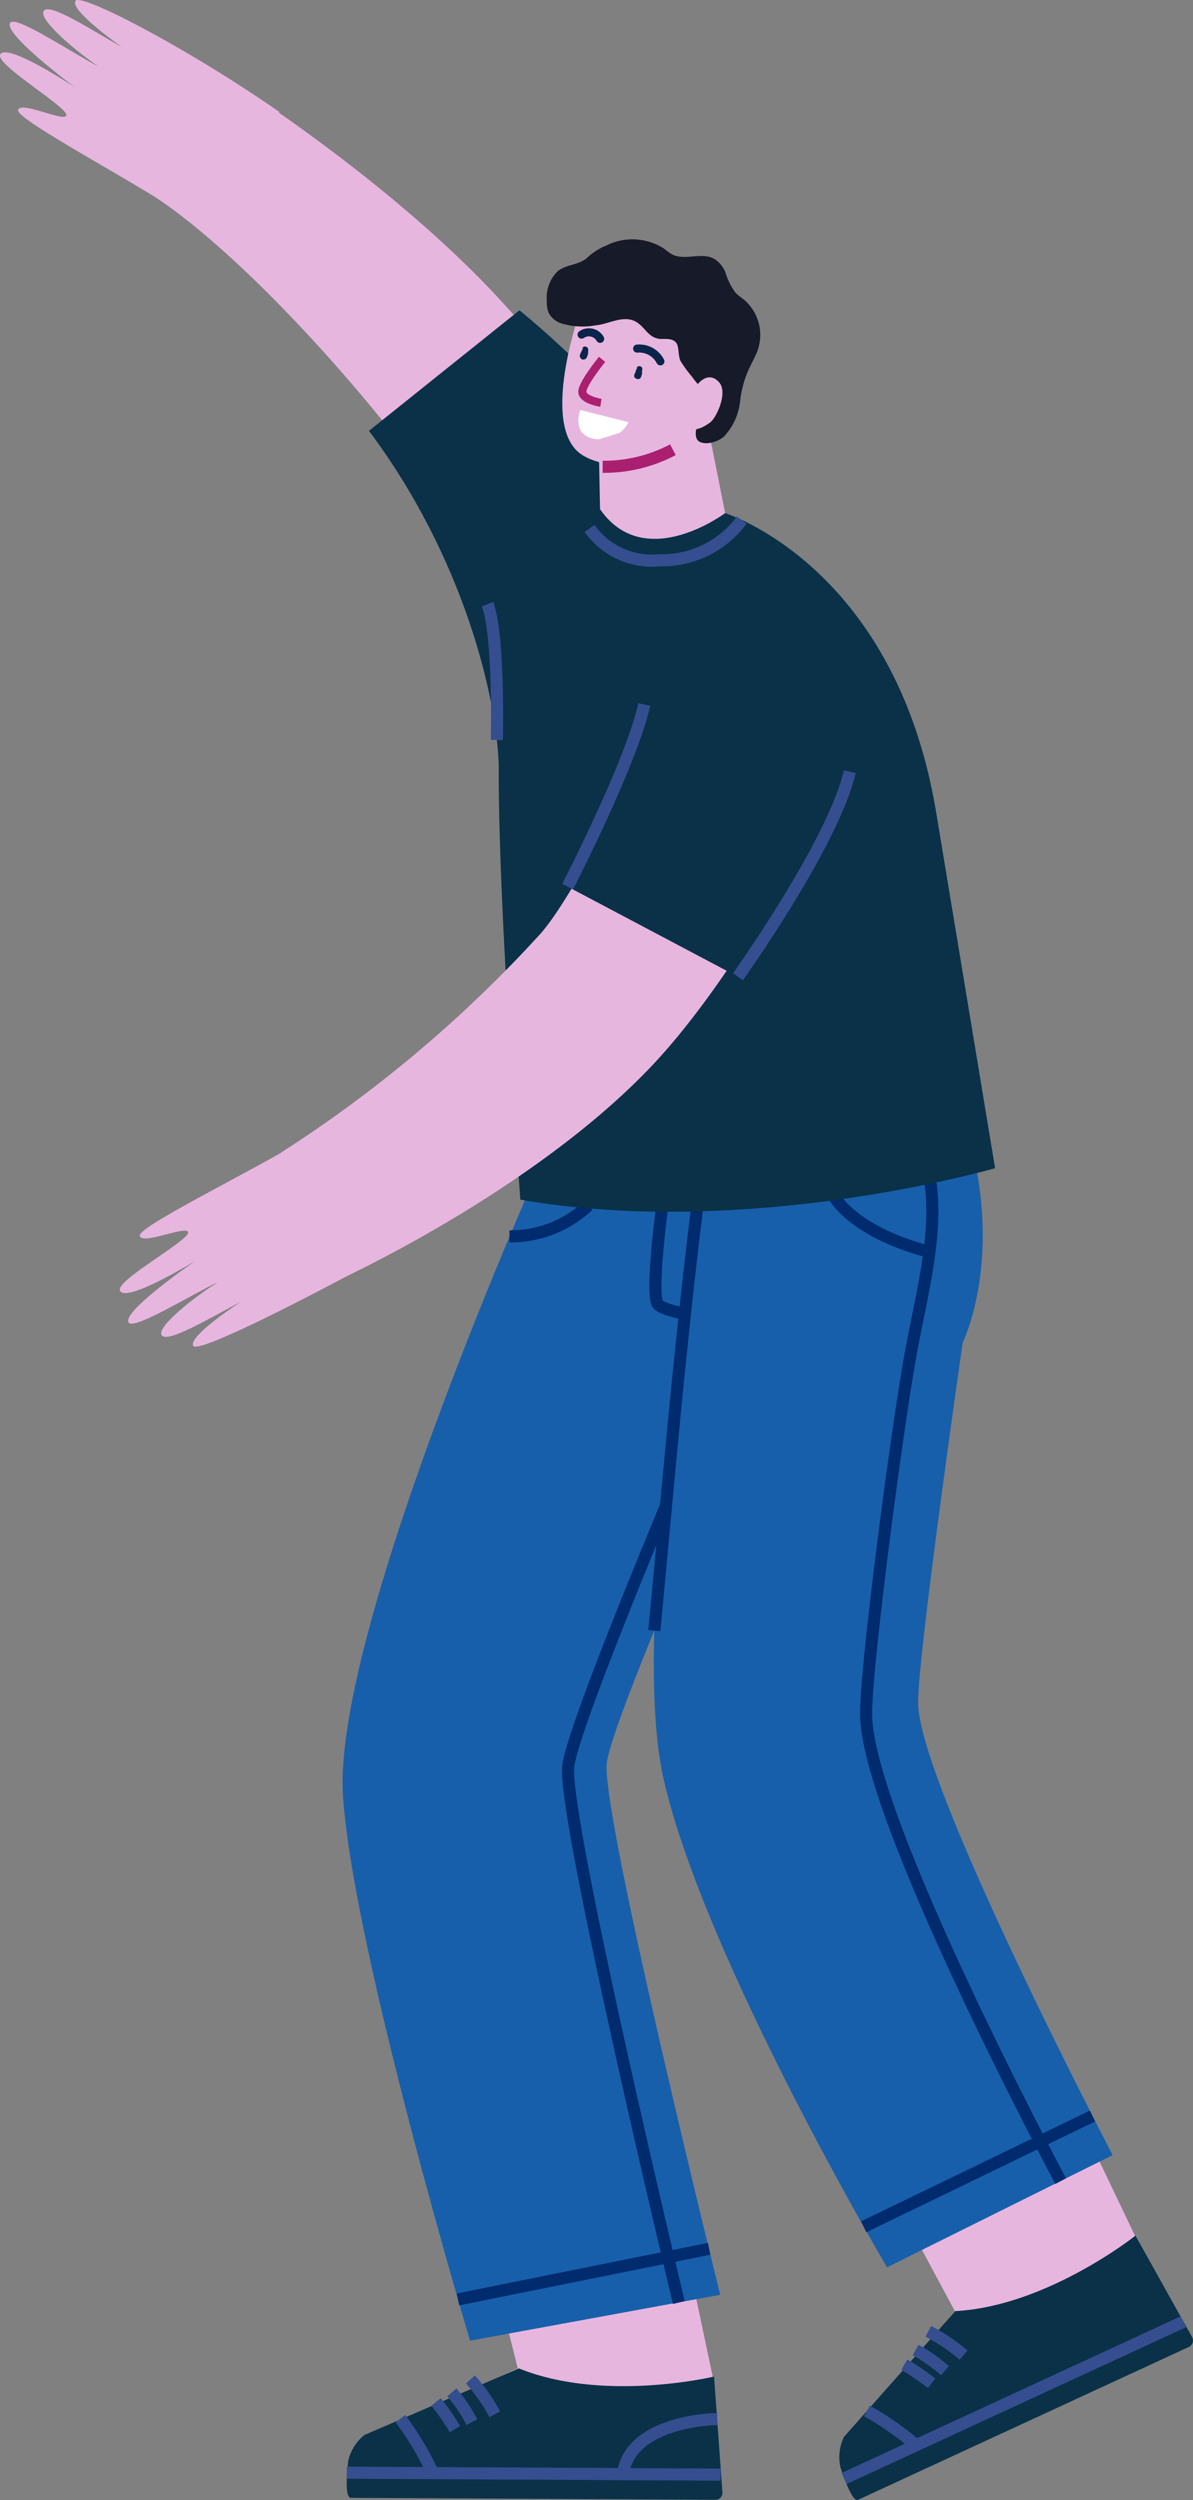 <svg id="dark_man" data-name="dark man" xmlns="http://www.w3.org/2000/svg" width="73.918" height="154.816" viewBox="0 0 73.918 154.816">
  <rect x="0" y="0" width="73.918" height="154.816" fill="#808080" stroke="none"/>
  <path id="Path_370" data-name="Path 370" d="M522.083,524.711l3.446,16.266-.575,5.334-20.221-.11a.919.919,0,0,1-.919-.919v-.012h0a.919.919,0,0,1,.575-.853l9.02-4.151-4.261-16.948" transform="translate(-481.327 -393.606)" fill="#e7b6df"/>
  <path id="Path_371" data-name="Path 371" d="M502.866,546.669a2.847,2.847,0,0,1,1.005-1.591l9.565-4.122c5.271,2.134,12.093.506,12.093.506l.521,7.2a.431.431,0,0,1-.431.431h0l-22.592-.121C502.562,548.971,502.86,546.694,502.866,546.669Z" transform="translate(-481.286 -394.292)" fill="#0a3148"/>
  <line id="Line_16" data-name="Line 16" x1="23.161" y1="0.12" transform="translate(21.483 153.123)" fill="none" stroke="#354e90" stroke-miterlimit="10" stroke-width="0.75"/>
  <path id="Path_375" data-name="Path 375" d="M526.415,544.218s-5.363.04-5.846,3.414" transform="translate(-481.978 -394.419)" fill="none" stroke="#354e90" stroke-miterlimit="10" stroke-width="0.75"/>
  <path id="Path_377" data-name="Path 377" d="M514.787,463.3s-12.941,28.932-12.258,39.179c.637,9.543,7.872,33.708,7.872,33.708l15.5-2.842s-7.412-29.855-7.027-32.933,9.858-24.338,9.858-24.338,3.663-5.006,2.406-13.612" transform="translate(-481.276 -391.24)" fill="#175fab"/>
  <path id="Path_378" data-name="Path 378" d="M523.9,534.4s-7.234-30.131-6.849-33.22,9.354-23.942,9.354-23.942" transform="translate(-481.841 -391.815)" fill="none" stroke="#002b6e" stroke-linejoin="round" stroke-width="0.75"/>
  <line id="Line_17" data-name="Line 17" x1="15.559" y2="3.135" transform="translate(28.378 139.258)" fill="none" stroke="#002b6e" stroke-linejoin="round" stroke-width="0.75"/>
  <path id="Path_379" data-name="Path 379" d="M545.658,516.87,552.892,532l1.763,5.064-18.373,8.48a.925.925,0,0,1-1.228-.447h0a.929.929,0,0,1,.178-1.033l6.408-7.585-8.273-15.4" transform="translate(-482.475 -393.356)" fill="#e7b6df"/>
  <path id="Path_380" data-name="Path 380" d="M534.588,546.727a2.872,2.872,0,0,1,.23-1.866l6.89-7.785c5.678-.3,11.167-4.674,11.167-4.674l3.525,6.316a.437.437,0,0,1-.212.575l-20.508,9.473C535.283,548.943,534.594,546.75,534.588,546.727Z" transform="translate(-482.521 -393.96)" fill="#0a3148"/>
  <g id="Group_482" data-name="Group 482" transform="translate(56.03 144.368)">
    <path id="Path_381" data-name="Path 381" d="M540.26,538.567a11.243,11.243,0,0,1,2.182,1.475" transform="translate(-538.773 -538.567)" fill="none" stroke="#354e90" stroke-miterlimit="10" stroke-width="0.75"/>
    <path id="Path_382" data-name="Path 382" d="M539.441,539.773a10.186,10.186,0,0,1,1.82,1.275" transform="translate(-538.741 -538.614)" fill="none" stroke="#354e90" stroke-miterlimit="10" stroke-width="0.75"/>
    <path id="Path_383" data-name="Path 383" d="M538.713,540.717a14.848,14.848,0,0,1,1.693,1.149" transform="translate(-538.713 -538.651)" fill="none" stroke="#354e90" stroke-miterlimit="10" stroke-width="0.75"/>
  </g>
  <g id="Group_483" data-name="Group 483" transform="translate(27.76 146.814) rotate(21)">
    <path id="Path_381-2" data-name="Path 381" d="M0,0A11.244,11.244,0,0,1,2.182,1.475" transform="translate(1.487 0)" fill="none" stroke="#354e90" stroke-miterlimit="10" stroke-width="0.75"/>
    <path id="Path_382-2" data-name="Path 382" d="M0,0A10.191,10.191,0,0,1,1.82,1.275" transform="translate(0.7 1.159)" fill="none" stroke="#354e90" stroke-miterlimit="10" stroke-width="0.75"/>
    <path id="Path_383-2" data-name="Path 383" d="M0,0A14.844,14.844,0,0,1,1.693,1.149" transform="translate(0 2.066)" fill="none" stroke="#354e90" stroke-miterlimit="10" stroke-width="0.75"/>
  </g>
  <line id="Line_18" data-name="Line 18" x1="21.025" y2="9.709" transform="translate(52.297 143.776)" fill="none" stroke="#354e90" stroke-miterlimit="10" stroke-width="0.75"/>
  <path id="Path_385" data-name="Path 385" d="M536.305,543.7a18.211,18.211,0,0,1,3.038,2.118" transform="translate(-482.59 -394.399)" fill="none" stroke="#354e90" stroke-miterlimit="10" stroke-width="0.75"/>
  <path id="Path_385-2" data-name="Path 385" d="M0,0A18.208,18.208,0,0,1,3.038,2.118" transform="matrix(0.914, 0.407, -0.407, 0.914, 24.81, 149.778)" fill="none" stroke="#354e90" stroke-miterlimit="10" stroke-width="0.75"/>
  <path id="Path_386" data-name="Path 386" d="M525.791,464.1s-4.932,27.318-2.6,37.32c2.6,11.191,13.826,30.148,13.826,30.148l13.98-6.947s-12.056-23.047-12.056-28.026c0-3.111,2.761-22.283,2.761-22.283s2.761-5.558.062-13.831" transform="translate(-482.056 -391.164)" fill="#175fab"/>
  <path id="Path_387" data-name="Path 387" d="M548.308,526.257s-12.057-22.53-12.057-28.942c0-3.112,1.912-17.621,2.761-22.288s2.513-10.059.063-13.826" transform="translate(-482.588 -391.191)" fill="none" stroke="#002b6e" stroke-linejoin="round" stroke-width="0.75"/>
  <path id="Path_388" data-name="Path 388" d="M522.6,492.324c.735-7.676,1.6-17.982,2.774-27.163" transform="translate(-482.057 -391.345)" fill="none" stroke="#002b6e" stroke-linejoin="round" stroke-width="0.75"/>
  <path id="Path_389" data-name="Path 389" d="M534.023,465.161s.949,2.355,6.08,3.716" transform="translate(-482.501 -391.345)" fill="none" stroke="#002b6e" stroke-linejoin="round" stroke-width="0.75"/>
  <path id="Path_390" data-name="Path 390" d="M523.132,465.741s-.775,5.632-.322,6.373c.208.344,1.832.649,1.832.649" transform="translate(-482.06 -391.368)" fill="none" stroke="#002b6e" stroke-linejoin="round" stroke-width="0.75"/>
  <path id="Path_391" data-name="Path 391" d="M513.258,467.94a7.006,7.006,0,0,0,4.881-1.906" transform="translate(-481.694 -391.379)" fill="none" stroke="#002b6e" stroke-linejoin="round" stroke-width="0.75"/>
  <line id="Line_19" data-name="Line 19" x1="14.176" y2="6.861" transform="translate(53.514 131.036)" fill="none" stroke="#002b6e" stroke-linejoin="round" stroke-width="0.75"/>
  <path id="Path_392" data-name="Path 392" d="M519.484,420.663s-5.88,1.689-6.724,12.953c-.8,4.622,1.149,30.31,1.149,30.292,14.239,2.458,29.413-1.952,29.413-1.952s-2.659-16.076-3.669-22.146c-2.566-15.18-13.056-18.418-13.056-18.418Z" transform="translate(-481.667 -389.615)" fill="#0a3148"/>
  <path id="Path_393" data-name="Path 393" d="M521.062,419.7a77.859,77.859,0,0,0-8.853-12.1c-7.073-7.873-17.753-14.48-17.753-14.48s-7.223,5.074-3.91,7.729c4.387,2.962,10,8.847,14.268,14.164,2.664,3.32,8.038,13.487,8.038,13.487" transform="translate(-480.777 -388.544)" fill="#e7b6df"/>
  <path id="Path_394" data-name="Path 394" d="M492.225,402c-2.532-1.9-10.771-6.171-10.685-6.814s3.008.827,2.987.286-4.363-3.1-4.1-3.721c.35-.832,4.65,2.027,4.65,2.027s-4.552-3.371-4.018-4.019c.367-.454,3.962,1.959,5.449,2.71-1.51-1.022-3.761-2.956-3.371-3.445s2.871,1.149,4.834,2.251c-1.149-.815-3.2-2.406-2.871-2.871s6.666,2.756,12.631,6.889" transform="translate(-480.417 -388.359)" fill="#e7b6df"/>
  <path id="Path_395" data-name="Path 395" d="M532.16,440.073s-5.282,10.507-10.907,16.317c-7.343,7.619-19.068,12.975-19.068,12.975s-7.038-5.322-3.64-7.86a80.439,80.439,0,0,0,16.047-13.544c2.78-3.225,7.223-13.314,7.223-13.314" transform="translate(-481.086 -390.159)" fill="#e7b6df"/>
  <path id="Path_396" data-name="Path 396" d="M500.288,461.273c-2.6,1.8-10.977,5.793-10.907,6.436s3.035-.717,2.992-.178-4.462,2.946-4.226,3.572c.327.85,4.719-1.86,4.719-1.86s-4.667,3.2-4.173,3.858c.351.465,4.019-1.82,5.541-2.513-1.545.958-3.864,2.819-3.491,3.3s2.905-1.033,4.909-2.087c-1.189.775-3.278,2.3-2.952,2.744s6.741-2.767,12.667-6.04" transform="translate(-480.717 -391.194)" fill="#e7b6df"/>
  <path id="Path_397" data-name="Path 397" d="M522.372,431.823a123.422,123.422,0,0,1-5.362,13.131l10.553,5.58a43.085,43.085,0,0,0,7.464-14.606" transform="translate(-481.84 -390.049)" fill="#0a3148"/>
  <path id="Path_398" data-name="Path 398" d="M527.99,450.777s5.9-8.245,6.93-12.7" transform="translate(-482.267 -390.292)" fill="none" stroke="#354e90" stroke-miterlimit="10" stroke-width="0.75"/>
  <path id="Path_399" data-name="Path 399" d="M517.01,445.028s3.927-7.6,4.748-11.276" transform="translate(-481.84 -390.124)" fill="none" stroke="#354e90" stroke-miterlimit="10" stroke-width="0.75"/>
  <path id="Path_400" data-name="Path 400" d="M512.241,436.485c-.133-4.128-2.119-12.756-8.038-20.669l9.324-7.464s8.193,6.557,10.524,12.345" transform="translate(-481.342 -389.137)" fill="#0a3148"/>
  <path id="Path_401" data-name="Path 401" d="M517.806,408.271s-2.383,6.6-.263,8.743c1.1,1.114,4.351,1.31,5.741.2,1.027-.821,2.544-5.891,1.964-6.782C523.02,407.036,517.806,408.271,517.806,408.271Z" transform="translate(-481.826 -389.125)" fill="#e7b6df"/>
  <path id="Path_402" data-name="Path 402" d="M519.182,411.512s-1.274,1.556-1.224,2.039,1.149.654,1.149.654" transform="translate(-481.876 -389.26)" fill="none" stroke="#aa1f6f" stroke-linejoin="round" stroke-width="0.5"/>
  <path id="Path_403" data-name="Path 403" d="M517.823,414.773l2.988.759a1.958,1.958,0,0,1-2.36.97C517.3,416.122,517.823,414.773,517.823,414.773Z" transform="translate(-481.867 -389.386)" fill="#fff"/>
  <path id="Path_404" data-name="Path 404" d="M518,410.79a.439.439,0,0,0-.052.092l-.047.092c-.017.035-.075.155-.1.236a.168.168,0,0,0,0,.092.138.138,0,0,0,.029.081l.035.047a.214.214,0,0,0,.075.052.255.255,0,0,0,.142,0,.205.205,0,0,0,.137-.11.917.917,0,0,0,.058-.142l.035-.1a.571.571,0,0,1,0-.1v-.1a.2.2,0,0,0-.357-.162l-.006.012Z" transform="translate(-481.87 -389.226)" fill="#0a244b"/>
  <path id="Path_405" data-name="Path 405" d="M519.06,410.176a.8.8,0,0,0-1.09-.3c-.02.012-.039.024-.059.037" transform="translate(-481.875 -389.192)" fill="none" stroke="#0a244b" stroke-linecap="round" stroke-linejoin="round" stroke-width="0.5"/>
  <path id="Path_406" data-name="Path 406" d="M521.494,412.029a1.023,1.023,0,0,0-.062.137l-.04.092c0,.062-.058.132-.075.2a.247.247,0,0,0,0,.178.235.235,0,0,0,.138.1.231.231,0,0,0,.172,0l.047-.035a.227.227,0,0,0,.058-.1,1.164,1.164,0,0,0,.058-.2v-.2a.194.194,0,0,0,0-.15.2.2,0,0,0-.27-.075.205.205,0,0,0-.074.075Z" transform="translate(-482.006 -389.277)" fill="#0a244b"/>
  <path id="Path_407" data-name="Path 407" d="M521.49,410.819a1.482,1.482,0,0,1,1.442.792" transform="translate(-482.014 -389.232)" fill="none" stroke="#0a244b" stroke-linecap="round" stroke-linejoin="round" stroke-width="0.5"/>
  <path id="Path_408" data-name="Path 408" d="M525.532,414.552l1.315,6.6s-4.989,3.744-7.751-.241l-.086-4.324Z" transform="translate(-481.917 -389.378)" fill="#e7b6df"/>
  <path id="Path_409" data-name="Path 409" d="M527.785,413a5.441,5.441,0,0,1,.207-.706c.2-.575.505-1.051.724-1.6a2.869,2.869,0,0,0-.85-3.192,4.653,4.653,0,0,1-.493-.4,4.008,4.008,0,0,1-.631-1.251,1.727,1.727,0,0,0-.724-.873c-.781-.419-1.82.142-2.6-.27a4.454,4.454,0,0,1-.465-.338,3.615,3.615,0,0,0-3.6-.207,3.862,3.862,0,0,0-1.232.8c-.517.408-1.241.38-1.763.775a2.293,2.293,0,0,0-.689,1.866,1.72,1.72,0,0,0,.114.729,1.388,1.388,0,0,0,.7.626,4.508,4.508,0,0,0,2.229.142c.73-.058,1.567-.575,2.3-.3s.867,1.108,1.722,1.149c.339,0,.747-.035.949.236s.1.81.282,1.149a8.151,8.151,0,0,0,.683.935c.431.617,1.039,1.033.821,1.832-.15.574-.77,1.441-.511,2.027.166.39,1.016.379,1.66-.11a3.76,3.76,0,0,0,1.027-2.234Q527.691,413.383,527.785,413Z" transform="translate(-481.787 -388.959)" fill="#161a29"/>
  <path id="Path_410" data-name="Path 410" d="M525.083,413.474c.631-1.022,1.246-.942,1.631-.465.517.637-.189,2.164-.574,2.452-.77.574-1.442.616-1.585-.048" transform="translate(-482.133 -389.305)" fill="#e7b6df"/>
  <path id="Path_411" data-name="Path 411" d="M519.268,418.392a9.118,9.118,0,0,0,4.352-1.056" transform="translate(-481.927 -389.486)" fill="none" stroke="#aa1f6f" stroke-linejoin="round" stroke-width="0.75"/>
  <path id="Path_412" data-name="Path 412" d="M512.423,435.7s.161-6.449-.574-8.417" transform="translate(-481.639 -389.873)" fill="none" stroke="#354e90" stroke-miterlimit="10" stroke-width="0.75"/>
  <path id="Path_413" data-name="Path 413" d="M518.426,422.387a4.741,4.741,0,0,0,4.346,1.969,6.138,6.138,0,0,0,5.081-2.485" transform="translate(-481.895 -389.662)" fill="none" stroke="#354e90" stroke-miterlimit="10" stroke-width="0.75"/>
</svg>
